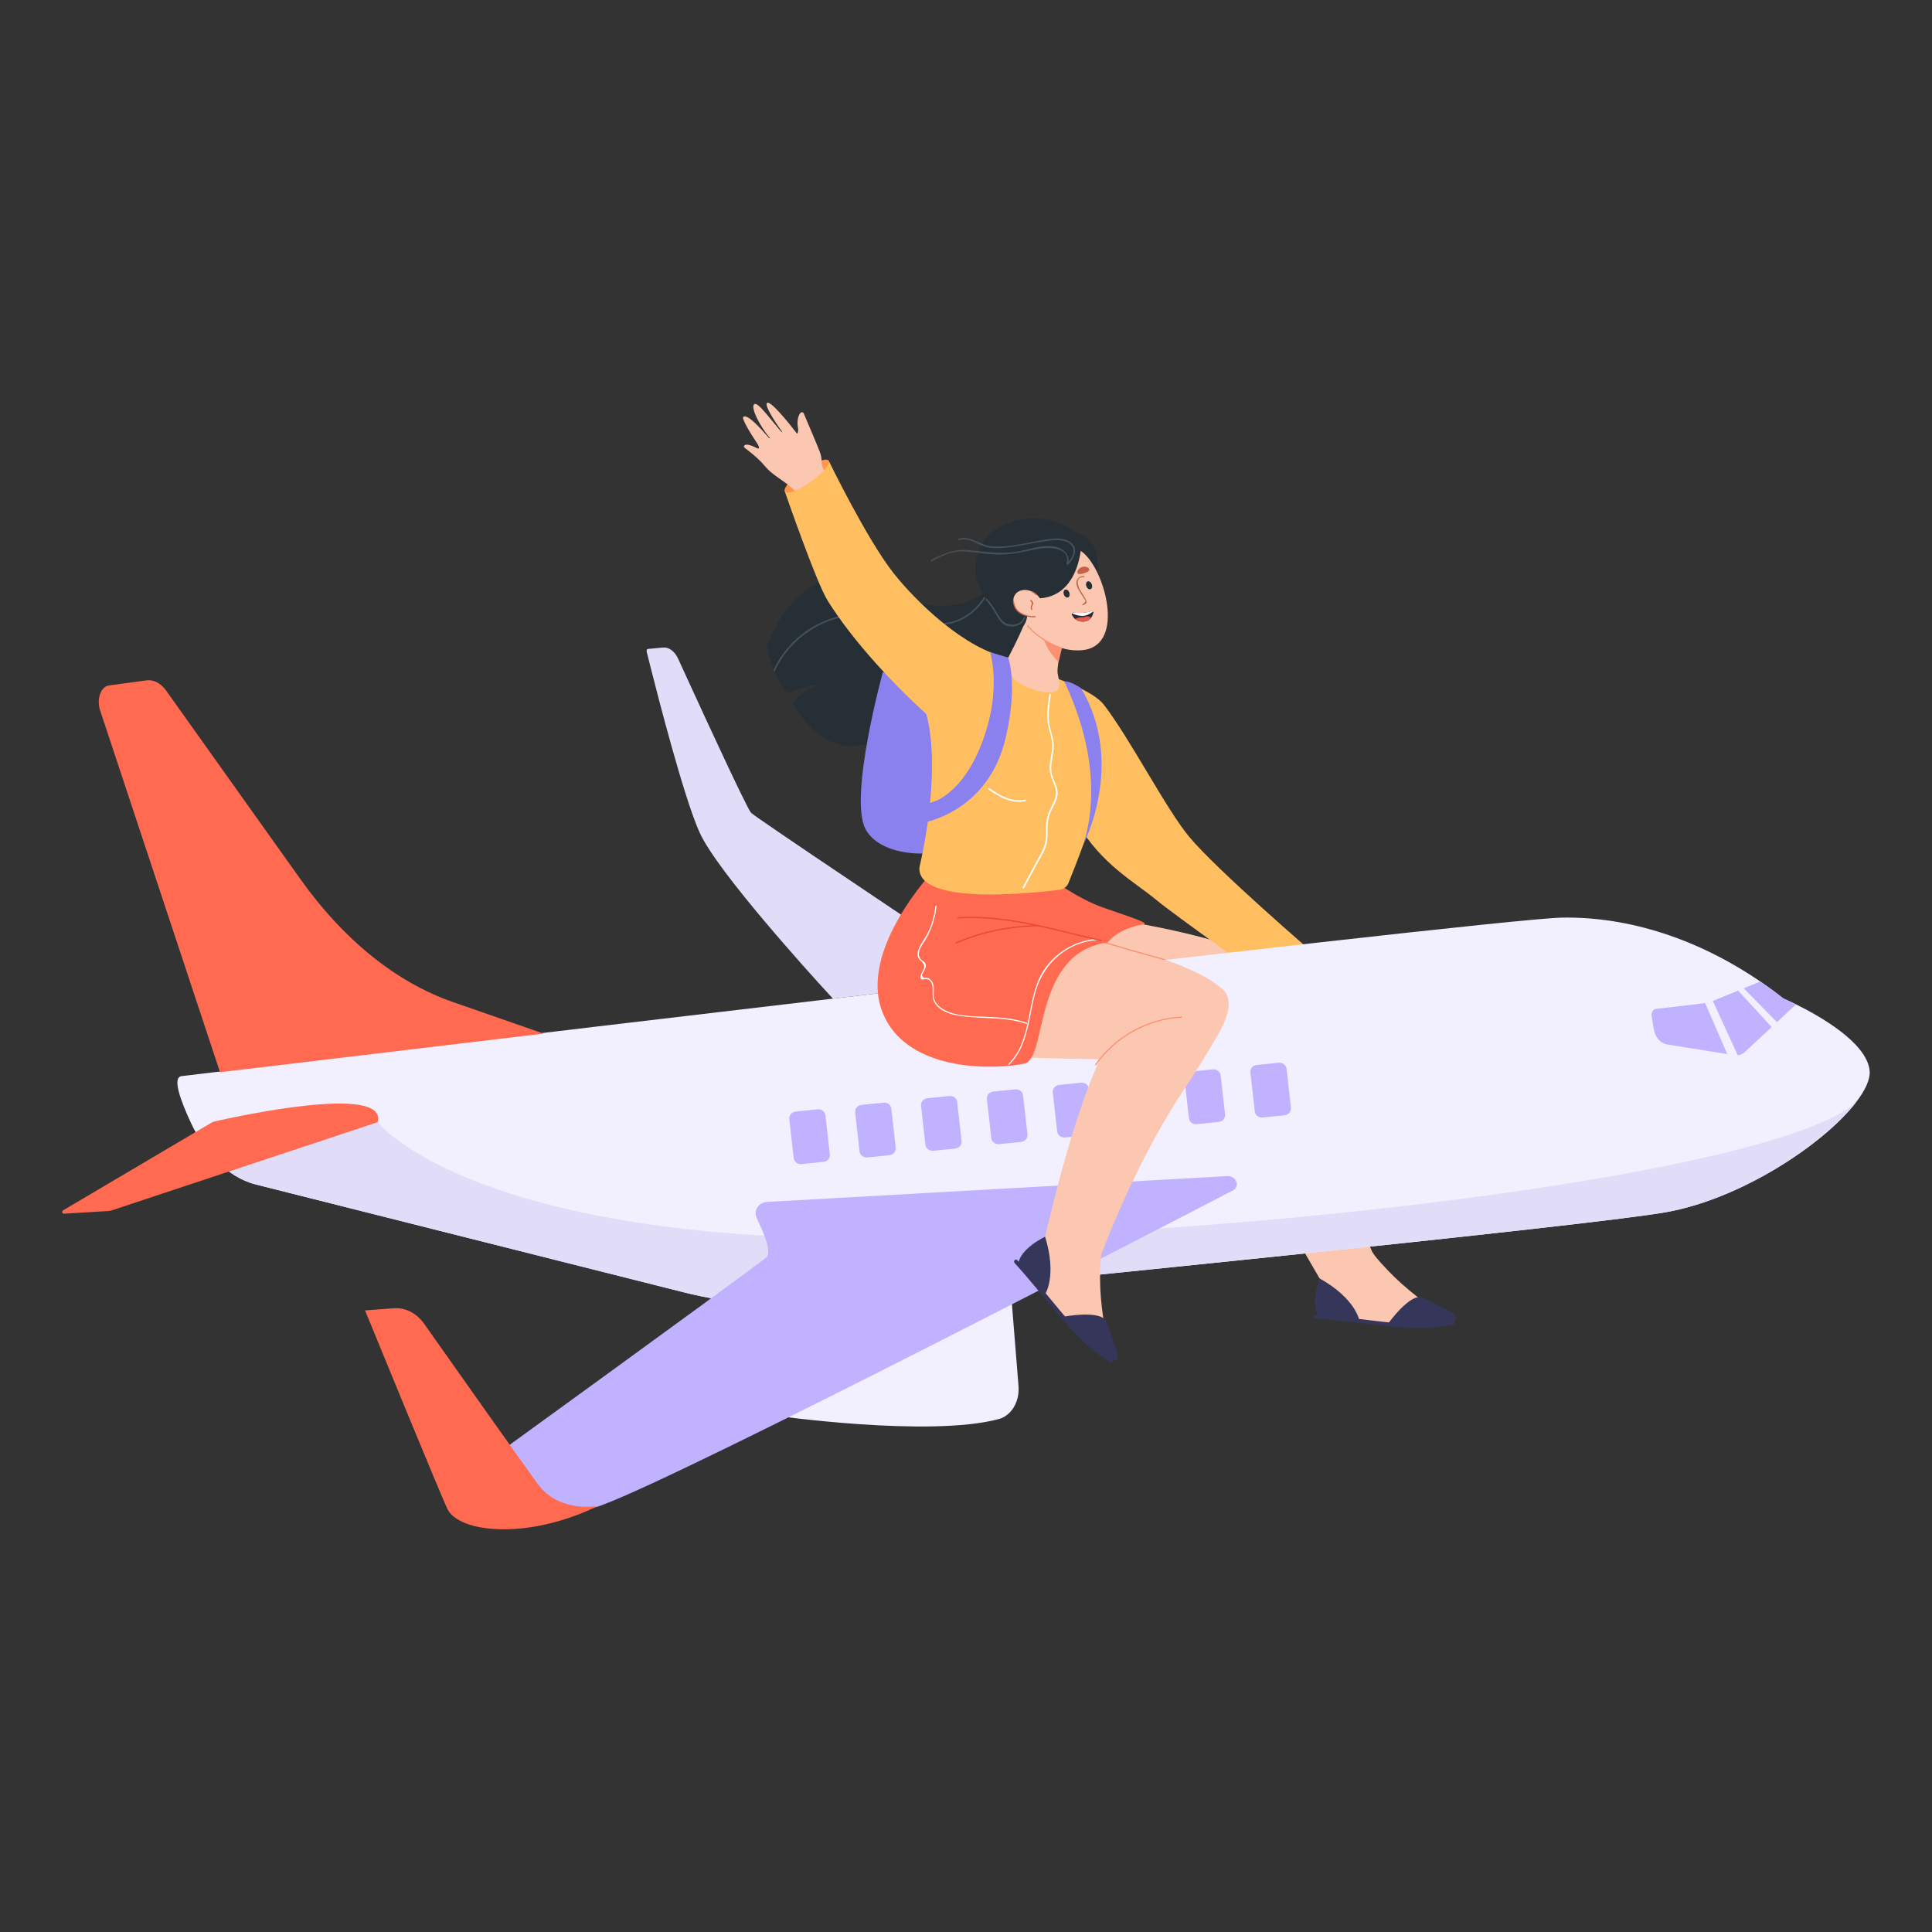 <?xml version="1.0" encoding="UTF-8"?>
<!DOCTYPE svg PUBLIC "-//W3C//DTD SVG 1.1//EN" "http://www.w3.org/Graphics/SVG/1.1/DTD/svg11.dtd">
<!-- Creator: CorelDRAW 2019 (64-Bit Evaluation Version) -->
<svg xmlns="http://www.w3.org/2000/svg" xml:space="preserve" width="701.04mm" height="701.04mm" version="1.1" style="shape-rendering:geometricPrecision; text-rendering:geometricPrecision; image-rendering:optimizeQuality; fill-rule:evenodd; clip-rule:evenodd"
viewBox="0 0 90964.04 90964.04"
 xmlns:xlink="http://www.w3.org/1999/xlink">
 <rect x="0" y="0" width="90964.04" height="90964.04" fill="#333333" stroke="none"/>
 <defs>
  <style type="text/css">
   <![CDATA[
    .fil0 {fill:none}
    .fil8 {fill:#262F36}
    .fil2 {fill:#353659}
    .fil9 {fill:#45515A}
    .fil10 {fill:#8A80EE}
    .fil7 {fill:#C1B2FF}
    .fil12 {fill:#C56146}
    .fil6 {fill:#E1DDF8}
    .fil14 {fill:#E55A4D}
    .fil16 {fill:#EB4738}
    .fil5 {fill:#F2EFFF}
    .fil1 {fill:#FBC7B1}
    .fil11 {fill:#FC9171}
    .fil3 {fill:#FF6A51}
    .fil15 {fill:#FF964A}
    .fil4 {fill:#FFBF61}
    .fil13 {fill:white}
   ]]>
  </style>
 </defs>
 <g id="Layer_x0020_1">
  <rect class="fil0" width="90964.04" height="90964.04"/>
  <g id="_2736624011088">
   <path class="fil1" d="M62686.07 61122.49c-1124.7,-1854.15 -4260.29,-7200.61 -4760.15,-9945.83 -611.55,-3355.54 2549.66,-7578.77 3531.08,-3522.47 234.86,970.33 450.42,1973.96 624.83,2971.12 558.5,3192.55 1697.34,6309.74 2485.58,8225.7 65.95,175.03 292.04,455.04 784.13,970.89 824.88,865.28 1924.37,1703.88 2717.66,2116.32 185.89,96.56 -2221.46,647.72 -4065.28,241.68 -441.22,-97.51 -1307.33,-668.76 -1749.51,-588.66 -174.4,31.57 480.63,-339.19 431.66,-468.76z"/>
   <path class="fil2" d="M68375.43 62196.85c115.35,-22.89 172.11,151.98 56.3,174.87 -1057.86,209.17 -2129.45,173.03 -3196.47,58.58 -1096.74,-117.64 -2187.58,-273.73 -3288.92,-352 -116.73,-8.27 -125.42,-192.26 -7.79,-183.57 1049.18,74.6 2090.08,214.68 3134.67,334.16 1098.6,125.41 2210.94,183.55 3302.21,-32.05z"/>
   <path class="fil2" d="M62129.89 60190.67c1720.72,966.18 1874.02,1989.25 1874.02,1989.25l-1895.5 -181.28c-457.75,-577.22 21.47,-1807.95 21.47,-1807.97z"/>
   <path class="fil2" d="M66959.17 61092.29c330.03,128.64 620.23,347.91 1206.61,598.29 459.62,195.91 725.98,613.39 -430.28,703.56 -1156.73,89.73 -2377.56,-78.27 -2377.56,-78.27 0.03,-0.01 1035.89,-1442.83 1601.23,-1223.58z"/>
   <path class="fil1" d="M48767.28 42789.47c0,0 9994.48,954.41 12094.63,3287.78l-3675.26 3252.25c0,0 -6927.6,4.65 -7768.03,-301.86 -839.92,-306.52 -2110.22,-6002.3 -651.35,-6238.17z"/>
   <path class="fil3" d="M49441.07 41323.78c0,0 1215.79,962.76 2547.83,1426.04 1332.1,463.22 2155.54,721.01 1847.48,772.37 -1737.15,289.76 -1970.62,1370.27 -1970.62,1370.27l-2280.04 -608.09 -1876.28 -2581.18 479.69 -1167.27 1251.94 787.85z"/>
   <path class="fil4" d="M50715.93 38758.55c1203.42,1994.53 2655.38,2721.65 3765.41,3643.79 791.48,656.97 4919.9,3588.62 4919.9,3588.62l2490.17 -1069.59c0,0 -4606.35,-3959.66 -5906.81,-5530.29 -1089.86,-1316.62 -2750.62,-4563.12 -4000.28,-6196.43 -685.66,-896.28 -3380.02,-1622.64 -3380.02,-1622.64 0.05,-0.01 1629.14,6387.31 2111.63,7186.53z"/>
   <path class="fil5" d="M36760.48 62766.73l-371.23 3870.73c0,0 7331.78,1055.12 10632.16,177.17 599.2,-159.31 992.4,-823.03 933.35,-1555.44l-399.14 -4955.19c-60.87,-758.55 -588.68,-1363.49 -1229.99,-1407.94 -2141.35,-148.32 -6839.24,-304.77 -9615.49,878.11l50.36 2992.56z"/>
   <path class="fil5" d="M87375.71 51914.42c-1518.33,1957.89 -5416.1,4551.23 -8983.34,5167.96 -3813.06,659.68 -30504.45,3330.35 -39810.96,4252.54 -2118.45,210.54 -4266.23,44.4 -6398.88,-492.54l-20141.18 -5074.73c-685.34,-172.85 -1339.04,-581.51 -1907.57,-1181.75 -438.64,-462.98 -826.92,-1039.33 -1140.07,-1709.01 -512.07,-1095.81 -886.43,-2156.4 -446.89,-2209.37 0,0 61495.28,-7404.23 64997.54,-7463.34 3148.86,-53.87 6441.91,1005.91 9440.62,3080.2 334.65,231.48 666.04,475.56 993.79,732.68 0.03,0 231.61,98.19 585,271.9 1087.64,536.38 3323.72,1791.99 3463.33,3112.34 42.6,401.7 -198.66,928.99 -651.37,1513.12z"/>
   <path class="fil3" d="M25593.88 48664.96l-4274.66 -1487.29c-2654.01,-923.41 -5137.36,-2922.82 -7162.68,-5766.77l-6327.79 -8885.58c-253.63,-356.21 -593.24,-536.88 -924.71,-492.2l-1774.32 239.35c-382.55,51.55 -591.83,642.68 -415.74,1174.08l5645.21 17035.7 15234.69 -1817.3z"/>
   <path class="fil6" d="M46975.2 46109.7l-7759.35 909.67c0,0 -4209.47,-4540.17 -5805.64,-6996.27 -201.41,-308.92 -360.71,-584.46 -465.07,-814.19 -191.34,-420.33 -417.93,-1059.61 -654.13,-1801.89 -852.31,-2681.59 -1841.53,-6717.25 -1841.53,-6717.25 -19.22,-63.54 8.24,-130.64 52.64,-134.71l717.3 -67.2c276.02,-26.05 551.58,179.44 713.16,534.37 607.44,1330.28 2116.18,4625.2 2922.28,6277.68 266.41,548.61 455.46,915.36 507.64,969.33 22.9,22.91 133.65,104.54 315.84,233.22 1868.12,1314.1 11296.82,7607.25 11296.84,7607.25z"/>
   <path class="fil7" d="M84563.32 47289.14l-899.04 836.35 -249.44 231.96 -1255.6 1166.82c-97.07,90.23 -214.73,144.89 -341.08,159.86 -58.08,7.59 -117.62,6.83 -178.06,-2.93l-315.84 -51.1 -2838.97 -456.34c-301.62,-48.18 -558.91,-338.35 -617.04,-694.39l-103.91 -639.26c-27.91,-170.5 62.7,-320.09 203.69,-336.48l2317.13 -272.33 154.28 -18.31 204.6 -83.94 1192.47 -488.56 263.2 -107.9 761.23 -311.82 123.59 63.44c335.09,231.54 666.48,475.58 993.76,732.74 0.03,-0.01 232.08,98.19 585.03,272.18z"/>
   <polygon class="fil5" points="80004.61,46584.19 81658.43,50402.56 82068.61,50229 80346.08,46479.43 "/>
   <polygon class="fil5" points="81403.93,46170.48 83686.27,48652.9 83884.02,48348.93 81592.97,46017.1 "/>
   <path class="fil7" d="M38767.73 54704.86l-1023.96 103.51c-187.72,18.89 -355.26,-106.98 -374.94,-281.21l-206.42 -1843.27c-19.2,-174.26 116.7,-330.85 303.91,-349.76l1024.45 -103.52c187.25,-18.94 354.75,107 374.44,281.22l206.45 1843.26c19.72,174.21 -116.73,330.83 -303.94,349.77z"/>
   <path class="fil7" d="M41868.97 54391.47l-1023.96 103.51c-187.25,18.89 -355.25,-106.97 -374.48,-281.23l-206.88 -1843.25c-19.2,-174.26 116.72,-330.84 303.93,-349.74l1024.49 -103.51c187.2,-18.94 354.71,106.98 374.4,281.21l206.49 1843.25c19.67,174.21 -116.31,330.84 -303.99,349.77z"/>
   <path class="fil7" d="M44970.73 54078.06l-1024.47 103.48c-187.2,18.96 -355.23,-106.91 -374.46,-281.17l-206.43 -1843.23c-19.67,-174.26 116.26,-330.85 303.93,-349.81l1024.02 -103.52c187.2,-18.89 355.18,107 374.41,281.27l206.48 1843.21c19.67,174.26 -116.3,330.86 -303.47,349.77z"/>
   <path class="fil7" d="M48071.97 53764.68l-1024.47 103.51c-187.2,18.96 -354.77,-106.97 -374.45,-281.19l-206.44 -1843.29c-19.67,-174.21 116.27,-330.79 303.94,-349.74l1024.01 -103.49c187.67,-18.93 355.19,106.97 374.88,281.25l206.48 1843.19c19.2,174.28 -116.75,330.88 -303.94,349.77z"/>
   <path class="fil7" d="M51173.22 53451.32l-1024.42 103.48c-187.25,18.96 -354.8,-106.96 -374.49,-281.18l-206.4 -1843.26c-19.72,-174.25 116.69,-330.83 303.9,-349.77l1023.99 -103.51c187.72,-18.94 355.21,106.98 374.89,281.21l206.47 1843.25c19.67,174.26 -116.74,330.84 -303.94,349.78z"/>
   <path class="fil7" d="M54274.46 53137.93l-1023.96 103.49c-187.72,18.92 -355.26,-106.96 -374.94,-281.18l-206.42 -1843.27c-19.2,-174.25 116.7,-330.84 303.91,-349.74l1024.45 -103.52c187.25,-18.96 354.75,107 374.44,281.22l206.45 1843.25c19.72,174.21 -116.27,330.81 -303.94,349.76z"/>
   <path class="fil7" d="M57375.7 52824.56l-1023.96 103.51c-187.25,18.89 -355.25,-106.97 -374.48,-281.25l-206.42 -1843.22c-19.67,-174.26 116.25,-330.84 303.46,-349.76l1024.49 -103.49c187.2,-18.94 355.18,106.93 374.4,281.19l206.49 1843.25c19.67,174.21 -116.31,330.83 -303.99,349.77z"/>
   <path class="fil7" d="M60477.47 52511.14l-1024.47 103.48c-187.2,18.94 -355.23,-106.91 -374.46,-281.18l-206.43 -1843.26c-19.67,-174.21 116.26,-330.81 303.93,-349.76l1024.02 -103.52c187.2,-18.89 355.18,107 374.41,281.26l206.95 1843.21c19.2,174.26 -116.77,330.86 -303.94,349.77z"/>
   <path class="fil6" d="M87375.71 51914.42c-1518.33,1957.89 -5416.1,4551.23 -8983.34,5167.96 -3813.06,659.68 -30504.45,3330.35 -39810.96,4252.54 -2118.45,210.54 -4266.23,44.4 -6398.88,-492.54l-20141.18 -5074.73c-685.34,-172.85 -1339.04,-581.51 -1907.57,-1181.75l7648.33 -1750.3c0,0 3642.61,4682.37 19161.02,5392.52 15518.64,710.09 46132.02,-2548.16 50431.21,-6312.83 0.51,-0.43 0.92,-0.87 1.38,-0.87z"/>
   <path class="fil3" d="M17781.92 52835.78l-12524.05 4153.15c-49.76,16.48 -100.76,26.38 -152.44,29.45l-2113.05 126.65c-60.21,3.61 -84.37,-121.04 -29.77,-153.35l7004.86 -4139.25c37.67,-22.31 77.09,-38.17 117.83,-47.52 754.93,-173.22 8191.02,-1835.1 7696.61,30.86z"/>
   <path class="fil7" d="M57790 55373.86c411.51,-23.07 614.26,489.48 265,670.8 -6037.7,3135.95 -28595.63,14805.96 -30238.86,14975.78 -1898.6,196.37 -6790.21,-839.05 -6790.21,-839.05 0,0 14060.11,-10183.6 15039.69,-10965.49 303.5,-242.03 -119.47,-1198.58 -429.36,-1850.28 -173.48,-365.12 71.86,-752.9 488.88,-776.29l21664.87 -1215.47z"/>
   <path class="fil3" d="M28160.04 70903.24c0,0 -1827.07,359.35 -2843.68,-1036.79 -804.56,-1104.56 -4035.02,-5679.76 -5347.43,-7540.06 -350.72,-497.13 -877.14,-768.56 -1412.65,-729.64l-1369.53 99.78c0,0 3653.06,8927.5 3896.63,9382.96 570.86,1067.93 3707.22,1454.26 7076.66,-176.25z"/>
   <path class="fil1" d="M48966.42 59286.32c464.15,-2118.16 1879.49,-8152.64 3410.19,-10485.73 1870.87,-2851.84 7072.24,-3731.12 4986.27,-116.55 -498.9,864.67 -1034.5,1740.42 -1596.17,2582.89 -1796.65,2697.23 -3121.41,5740.09 -3871.2,7671.46 -72.77,172.34 -102.08,531.08 -101.62,1243.84 0.95,1195.67 219.27,2561.16 509.49,3406.64 68.23,198.19 -2055.76,-1062.44 -3111.32,-2627.95 -252.66,-374.9 -485.68,-1385.84 -861.03,-1632.58 -148.27,-97.26 581.8,85.65 635.4,-42.04z"/>
   <path class="fil2" d="M52346.89 63987.57c98.87,62.7 19.66,228.42 -79.67,165.26 -910.87,-578.15 -1662.09,-1342.58 -2356.04,-2161.5 -713.16,-841.36 -1395.68,-1706.68 -2139.06,-2522.75 -79.15,-86.57 41.2,-225.62 120.85,-138.37 708.14,777.6 1365.91,1596.4 2039.72,2403.42 709.09,848.2 1474.87,1657.5 2414.2,2253.95z"/>
   <path class="fil2" d="M49206.25 58227.97c580.01,1886.01 -14.2,2732.97 -14.2,2732.97l-1247.78 -1438.27c66.37,-733.73 1261.97,-1294.69 1261.98,-1294.7z"/>
   <path class="fil2" d="M52082.29 62210.58c150.63,320.87 209.65,679.78 461.87,1265.69 197.76,458.65 102.53,944.79 -796.95,212.85 -899.91,-732.87 -1668.49,-1695.96 -1668.49,-1695.96 0.04,0 1745.85,-330.96 2003.57,217.42z"/>
   <path class="fil1" d="M45619.8 43346.31c0,0 9974.8,1047.16 12075.42,3380.54l-3655.57 3159.46c0,0 -6928.07,4.65 -7768.03,-301.86 -839.94,-306.52 -2110.69,-6002.3 -651.82,-6238.14z"/>
   <path class="fil3" d="M44026.38 40911.23c0,-0.05 -3654.72,3792.36 -2473.26,6755.52 1181.47,2963.09 5615.22,2657.74 6691.85,2406.3 1076.64,-251.41 359.33,-5180.58 3881.72,-5700.63 494.41,-73 -3144.75,-1631.06 -3364.01,-2669.19 -219.25,-1038.15 -1303.2,-948.13 -1303.2,-948.13l-3433.09 156.14z"/>
   <path class="fil8" d="M46561.82 27722.62c0,0 -1680.87,1850.1 -5283.81,-66.73 -3602.94,-1916.87 -5183.1,2808.75 -5183.1,2808.75 0,-0.01 315.38,1566.66 1027.65,2179.17 0,-0.04 902.22,-431.75 1396.59,-370.96 0,-0.01 -919.62,284.58 -1141.63,843.58 0.05,-0.03 675.64,1642.77 2351.46,1989.79 1675.38,347.06 7332.24,-3003.47 7332.24,-3003.47l2135.9 -2525.26 -2635.3 -1854.87z"/>
   <path class="fil8" d="M51589.32 27297.41c0,0 573.53,-1842.3 -1008.45,-2275.74 -1463.4,-400.96 1008.42,2275.75 1008.45,2275.74z"/>
   <path class="fil9" d="M36486.75 31577.27c686.17,-1483.16 2186.2,-2522.91 3824.96,-2602.42 899.96,-43.69 1783.84,169.05 2664.11,319.56 736.08,125.71 1511.49,239.67 2216.42,-76.58 714.55,-320.86 1239.13,-958.9 1506.91,-1685.26 16.04,-44.31 -50.36,-76.35 -66.84,-31.67 -280.12,759.93 -849.12,1429.69 -1623.64,1711.71 -850.93,309.88 -1817.26,47.01 -2674.63,-109.14 -802.89,-146.31 -1626.84,-281.74 -2443,-162.91 -687.95,100.22 -1348.07,369.36 -1919.35,764.48 -671.98,464.81 -1208.92,1099.2 -1551.78,1840.57 -20.14,43.08 46.7,74.88 66.84,31.67l0 -0.03z"/>
   <path class="fil10" d="M41566.9 31644.07c0,0 -1614.98,5882.79 -817.14,7389.61 797.87,1506.78 3909.19,1333.51 4492.82,643.5 583.67,-690.02 -597.81,-7347.89 -597.81,-7347.89l-3077.87 -685.21z"/>
   <path class="fil4" d="M51821.41 37143.77c-291.63,1357.82 -1197.06,3648.49 -1515.2,4433.72 -69.58,171.55 -224.3,290.21 -407.86,313.59 -1333.86,169.76 -6719.3,745.41 -6609.91,-1047.92 0.04,-0.01 1081.22,-4386.29 326.39,-7219.54 -620.71,-2330.61 3204.7,-2491.3 4674.99,-2149.5 3101.75,720.95 3944.89,3744.48 3531.59,5669.64z"/>
   <path class="fil10" d="M50124.95 32092.14c-67.25,14.52 2083.22,3778.02 891.7,7641.26l0.03 0c0,0 1982.94,-3786.92 -112.17,-7325.6 0.01,-0.04 -528.24,-370 -779.55,-315.66z"/>
   <path class="fil1" d="M47468.64 30965.64c830.39,-1580.44 1098.12,-2460.03 1099.5,-2463.56l526 434.68 108.45 89.51 941.16 777.76c0,0 -20.63,73.74 -52.21,193.12 -45.27,173.95 -113.98,444.98 -173.95,726.31 -76.89,361.67 -140.53,740.23 -124.5,949.24 23.81,304.36 447.22,1178.48 -883.47,863.86 -1388.8,-328.5 -1652.47,-1169.18 -1440.98,-1570.92z"/>
   <path class="fil11" d="M49115.15 29054.59c0,-0.05 36.16,52.77 95.67,137.14 193.18,276.02 632.16,890.68 849.12,1101.48 -55.8,209.01 -140.98,534.46 -217.89,871.69 -246.69,-229.8 -996.06,-1031.68 -736.52,-2073.28 3.23,-12.31 5.96,-24.54 9.61,-37.03z"/>
   <path class="fil1" d="M47707.11 28539.37c-1366.82,-4163.68 2429.28,-3460.56 3432.65,-2381.66 1003.86,1078.93 1757.76,4284.54 -197.73,4456.24 -1955.94,171.71 -3234.93,-2074.56 -3234.92,-2074.59z"/>
   <path class="fil11" d="M49946.92 30530.64c-611.11,-211.75 -1150.82,-567.66 -1586.6,-1045.49 -22.88,-25.07 17.4,-59.18 39.82,-34.15 430.34,471.47 961.74,821.21 1564.6,1030.12 32.04,11.07 14.18,60.66 -17.82,49.53z"/>
   <path class="fil12" d="M51118.27 28218.14c87.91,181.77 29.75,191.71 -129.55,277.04 -29.73,15.97 -48.98,-33.14 -19.23,-48.98 42.6,-22.9 131.38,-88.21 135.96,-137.46 3.66,-45.49 -76.44,-143.04 -102.55,-186.16 -49.88,-83.81 -105.27,-164.15 -155.63,-247.87 -74.6,-124.46 -158.38,-261.51 -167.53,-409.82 -12.79,-212.01 158.37,-352.88 360.24,-343.74 33.89,1.54 25.63,53.56 -7.79,52.06 -411.03,-18.68 -295.7,398.38 -177.14,609.76 82.88,147.2 189.96,282.93 263.21,435.18z"/>
   <path class="fil12" d="M49637.95 27442.22c-41.2,-82.64 26.96,-235.52 169.32,-306.47 142.85,-70.95 305.78,-33.01 346.98,49.66 41.2,82.65 -65.46,157.98 -208.28,228.88 -142.36,70.94 -266.87,110.64 -308.01,27.94z"/>
   <path class="fil12" d="M50731.01 26969.43c-27.44,-88.16 64.09,-228.18 216.51,-275.32 152.01,-47.15 306.69,16.48 334.16,104.64 27.5,88.18 -90.18,145.43 -242.15,192.53 -151.97,47.1 -281.52,66.37 -308.52,-21.85z"/>
   <path class="fil8" d="M50089.73 27991.13c-36.15,-101.44 -7.81,-204.18 63.14,-229.5 70.95,-25.35 157.46,36.44 193.62,137.88 36.67,101.4 8.24,204.2 -62.71,229.51 -70.92,25.3 -157.91,-36.38 -194.05,-137.89z"/>
   <path class="fil8" d="M51148.5 27603.57c-36.15,-101.4 -8.27,-204.16 62.69,-229.47 71,-25.34 157.93,36.44 194.09,137.88 36.19,101.43 8.24,204.2 -62.71,229.51 -70.94,25.26 -157.93,-36.4 -194.06,-137.92z"/>
   <path class="fil8" d="M51478.55 28855.56c-23.38,79.55 -60.45,177.61 -112.19,240.68 -72.27,88.12 -180.35,160.03 -342.85,170.01 -179.87,11.17 -311.27,-45.13 -405.56,-121.76 -56.3,-45.4 -108.02,-120.7 -146.94,-187.77 -14.62,-25.72 -13.27,-54.29 -0.45,-76.49 14.68,-25.81 43.03,-43.07 76.44,-39.13 8.27,1.03 16.93,2.1 25.64,3.02 3.69,0.36 7.77,0.92 11.9,1.38 12.86,1.57 26.09,3.06 39.37,4.07 5.51,0.48 10.98,1.1 16.48,1.69 43.99,3.69 92.46,6.68 144.64,7.64 16.96,0.32 34.33,0.51 51.73,0.42 8.69,0.21 17.39,0.18 26.09,-0.36 9.17,-0.04 17.85,-0.27 27.46,-0.45 8.75,-0.31 17.85,-0.47 27,-1.01 9.2,-0.22 18.32,-0.73 27.92,-1.47 13.3,-0.66 26.56,-1.51 39.84,-2.43 10.55,-1.01 21.06,-1.69 32.04,-2.92 24.29,-2.43 49.44,-4.85 74.62,-8.56 8.73,-1.17 18.31,-2.52 27,-3.98 33.44,-5.02 67.29,-11.12 101.16,-18.36 14.68,-3.24 29.3,-6.36 43.95,-10.16 11.92,-2.76 24.26,-5.99 36.62,-9.29 5.07,-1.3 9.61,-2.66 14.65,-4.02 11.02,-2.98 21.98,-6.28 32.96,-9.85 14.68,-4.17 29.3,-9.11 43.95,-14.05 28.4,-9.73 55.39,0 72.78,19.14 14.69,16.35 21.51,39.59 13.77,64.03z"/>
   <path class="fil13" d="M51464.79 28791.5c-136.41,105.15 -349.73,230.64 -564.88,205.33 -171.16,-19.84 -320.43,-69.54 -429.36,-116.6 14.68,-25.81 43.03,-43.07 76.44,-39.13 8.27,1.03 16.93,2.1 25.64,3.02 3.69,0.36 7.77,0.92 11.9,1.38 12.86,1.57 26.09,3.06 39.37,4.07 5.51,0.48 10.98,1.1 16.48,1.69 43.99,3.69 92.46,6.68 144.64,7.64 16.96,0.32 34.33,0.78 51.73,0.42 8.69,0.21 17.39,0.18 26.09,-0.36 9.17,-0.04 18.31,0.09 27.46,-0.45 8.75,-0.31 17.85,-0.47 27,-1.01 9.2,-0.22 18.32,-0.73 27.92,-1.47 13.3,-0.66 26.56,-1.51 39.84,-2.43 10.55,-1.01 21.06,-1.69 32.04,-2.92 24.29,-2.43 49.44,-4.85 74.62,-8.56 8.73,-1.17 18.31,-2.52 27,-3.98 33.44,-5.02 67.29,-11.12 101.16,-18.36 14.68,-3.24 29.3,-6.36 43.95,-10.16 12.39,-3.06 24.26,-5.99 36.62,-9.29 5.07,-1.3 9.61,-2.66 14.65,-4.02 11.02,-2.98 21.98,-6.28 32.96,-9.85 14.68,-4.17 29.3,-9.11 43.95,-14.05 28.4,-9.73 55.39,0 72.79,19.11z"/>
   <path class="fil14" d="M51366.39 29096.21c-72.3,88.16 -180.37,160.07 -342.88,170.05 -179.87,11.17 -311.27,-45.13 -405.56,-121.76 76.92,-39.94 225.67,-98.96 399.15,-77.94 0.04,0 241.7,-113.43 349.29,29.66z"/>
   <path class="fil4" d="M44072.16 34036.45c-1999.46,-1775 -3910.14,-3853.46 -5099.38,-5747.59 -546.99,-870.95 -2029.2,-5168.95 -2029.2,-5168.95l2087.81 -1400.95c0,0 1780.17,3671.88 3044.02,5272.37 1058.78,1341.64 3372.7,3589.31 5393.21,3974.32l139.62 4512.04c0,-0.05 -2838.05,-821.52 -3536.08,-1441.24z"/>
   <path class="fil15" d="M39031.39 21718.96c-17.87,-71.11 -100.72,-92.74 -228.42,-71.27 -36.63,6.19 -77.37,15.93 -121.31,29.66 -206.9,61.8 -484.75,200.23 -780.47,399.71 -251.71,169.19 -475.59,353.97 -643.59,523.53 -70.47,71.64 -131.38,140.4 -180.36,204.3 -28.83,38.2 -54.02,74.93 -74.61,108.94 -26.54,45.34 -45.78,86.74 -55.39,123.14 -4.55,17.21 -6.86,33.63 -7.32,48.52 -0.43,12.37 0.45,24.12 3.2,34.33 16.96,66.4 90.63,89.08 204.16,74.34 77.85,-10.77 175.31,-39.28 285.63,-83.86 0.95,-0.19 2.75,-0.78 3.66,-1.47 183.6,-75.09 404.2,-194.63 635.35,-350.82 123.62,-83.51 240.79,-170.24 347.9,-256.66 151.54,-123.02 283.8,-246.13 385.43,-359.48 72.78,-80.55 130.46,-156.08 169.82,-223.05 48.07,-81.62 68.65,-150.01 56.31,-199.86z"/>
   <path class="fil1" d="M38805.27 22141.86c-125.43,-187.29 -116.29,-306.21 -123.61,-464.51 -5.03,-106.74 -17.4,-231.43 -84.22,-406.56 -124.94,-329.37 -611.55,-1469.06 -755.75,-1805.46 -26.55,-62.89 -110.32,-76.49 -155.18,-24.99 -140.03,159.85 -164.34,490.66 -110.32,728.97 16.02,88.18 -6.86,254.68 -50.36,245.08 -433.45,-562.08 -1253.77,-1563.69 -1408.49,-1445.56 -140.51,107.42 348.8,864.72 708.6,1362.15l-26.52 13.39c-500.81,-563.48 -1123.8,-1456.56 -1290.43,-1312.04 -180.79,157.63 265.51,1032.74 739.73,1590.56l-27.91 14.08c-2.74,-3.19 -5.5,-6.53 -8.25,-9.73 -457.29,-525.99 -1025.81,-1142.23 -1215.32,-1003.3 -93.36,68.63 289.76,710.15 676.55,1289.94 114,203.7 49.9,216.1 -21.97,192.06 -34.32,-17.66 -68.2,-34.19 -101.62,-50.03 -0.44,-0.17 -0.45,-0.13 -0.45,-0.13 -334.15,-157.93 -483.83,-150.61 -529.61,-39.91 -30.66,73.75 508.1,344.87 1026.28,965.8 256.36,306.96 632.61,521.84 1030.85,823.22 111.28,82.9 228.41,182.18 355.67,305.41 0.01,0.01 0,0.05 0,0.05 184.02,-75.01 406.02,-195.1 639.01,-352.34 123.62,-83.51 240.79,-170.24 347.9,-256.66 151.54,-123.02 283.8,-246.13 385.44,-359.49z"/>
   <path class="fil10" d="M46618.16 30706.36c0,0 446.72,1408.75 -112.64,3433.42 -701.27,2535.88 -2047.99,3623.37 -2903.51,3687.18 -855.53,63.83 -248.57,931.61 -248.57,931.61 0.03,-0.01 3166.26,-427.77 4001.66,-4041.25 583.19,-2521.93 113.52,-3751.67 113.52,-3751.67l-850.46 -259.29z"/>
   <path class="fil8" d="M50934.27 25362.33c0,0 31.56,3237.45 -2642.62,2767.71 0.01,-0.01 247.18,866.8 -92,1319.92 -339.18,453.11 -1762.34,-1228.46 -1762.34,-1228.46 0,0 -1015.29,-1220.64 -208.27,-2609.04 807.48,-1388.41 3460.59,-1714.31 4705.23,-250.12z"/>
   <path class="fil1" d="M48077.89 28882.24c-334.16,-219.9 -463.71,-613.56 -288.85,-879.15 174.9,-265.64 587.3,-302.66 921.92,-82.72 334.2,219.95 463.7,613.58 288.84,879.21 -174.83,265.57 -587.29,302.62 -921.9,82.65z"/>
   <path class="fil12" d="M47962.54 28844.39c-173.48,-127.46 -243.53,-325.6 -276.03,-530.94 -5.03,-33.58 47.15,-39.56 52.19,-6.14 30.69,191.78 92.92,377.19 256.8,496.15 205.53,149.48 488.88,221.23 738.8,202.69 33.92,-2.49 40.29,49.81 6.41,52.33 -263.2,19.44 -562.57,-55.67 -778.17,-214.1z"/>
   <path class="fil12" d="M48510.47 28291.62c-24.72,-22.81 8.23,-63.9 33.41,-40.89 43.07,39.6 108.94,102.64 108.48,166.85 -0.43,31.45 -21.05,54.25 -36.15,79.66 -37.5,62.06 -43.49,123.13 -14.2,191.1 13.77,31.21 -35.25,50.45 -48.98,19.36 -22.84,-52.63 -30.67,-107.42 -16.02,-163.69 6.89,-27.61 24.72,-48.75 33.43,-74.48 27.95,-82.34 -2.75,-125.75 -59.96,-177.92z"/>
   <path class="fil12" d="M48764.56 28008.28c-43.05,-49.23 -95.25,-86.26 -155.23,-111.89 -31.56,-13.35 -10.07,-61.39 21.51,-48.06 68.21,29.25 127.26,72.78 176.23,128.85 22.01,25.54 -20.59,56.5 -42.52,31.1z"/>
   <path class="fil9" d="M48212.05 29057.06c-108.97,274.49 -337.4,371.7 -623.04,348.3 -277.39,-22.73 -417.93,-170.55 -553.42,-390.37 -174.35,-283.08 -334.16,-577.27 -568.98,-816.16 -32.96,-33.58 -91.56,11.48 -58.13,45.36 204.64,208.19 352,458.39 502.16,706.62 110.34,181.7 210.55,387.85 415.17,477.53 366.24,160.53 806.11,30.4 954.41,-342.94 17.43,-44.25 -50.8,-72.46 -68.2,-28.29l0.04 -0.05z"/>
   <path class="fil13" d="M46532.53 37166.02c522.75,358.52 1093.57,695.22 1750.43,554.28 46.24,-9.97 36.16,-83.13 -10.52,-73.1 -640.81,137.5 -1187.41,-191.7 -1695.05,-539.82 -39.34,-26.89 -84.22,31.78 -44.86,58.69l0 -0.04z"/>
   <path class="fil13" d="M49400.8 32709.27c-52.17,364.76 -104.39,731.94 -90.19,1101.43 14.69,399.7 180.81,755.28 222.47,1147.3 43.53,408.35 -115.81,802.89 -113.98,1209.34 1.83,336.57 162.49,589.07 259.99,900.62 151.09,482.37 -185.84,846.01 -332.78,1274.97 -130.9,381.33 -96.12,738.39 -111.23,1131.6 -16.01,410.47 -259.08,764.72 -447.68,1116.5 -214.67,399.35 -428.91,798.73 -643.13,1198.07 -22.38,41.91 45.78,69.76 68.2,28.23 214.28,-399.39 428.92,-798.67 643.15,-1198.06 165.71,-308.3 387.71,-627.63 439.43,-980.59 63.63,-432.31 -27.46,-838.6 119.48,-1267.52 119.51,-350.2 389.54,-668.81 384.51,-1053.28 -4.07,-310.58 -204.61,-573.83 -272.81,-868.95 -100.24,-433.83 75.52,-856.26 86.51,-1289.33 10.08,-382.69 -157.93,-727.74 -208.73,-1101.68 -59.95,-445.87 6.86,-898.01 70.48,-1339.55 6.45,-47.06 -66.82,-56.17 -73.7,-9.07l0.03 -0.04z"/>
   <path class="fil11" d="M51608.52 50148.07c917.36,-1314.21 2427.43,-2151.29 4027.74,-2233.81 34.8,-1.8 35.23,-56.08 0,-54.29 -1620.42,83.52 -3145.67,930 -4074.44,2260.72 -20.14,28.69 27,55.85 46.69,27.38l0.01 0z"/>
   <path class="fil11" d="M52070.4 44422.33c912.31,274.9 1827.78,536.96 2747.4,786.16 33.89,9.13 48.06,-43.22 14.65,-52.33 -919.59,-249.25 -1835.58,-511.3 -2747.42,-786.18 -33.37,-10.12 -48.06,42.29 -14.64,52.36l0.01 -0.01z"/>
   <path class="fil13" d="M44041.94 42667.63c-46.71,408.94 -152.46,805.52 -320.46,1181.43 -133.65,297.57 -366.65,557.46 -476.97,861.67 -37.08,102 -53.56,214.42 -28.39,321.48 30.23,130.21 108.49,164.47 187.68,252.4 136.45,152.16 137.33,237.17 56.31,398.79 -22.85,46.05 -48.53,90.78 -69.12,138.06 -29.29,67.6 -82.86,185.94 -33.43,259.17 40.29,60.45 48.98,28.34 113.07,41.52 17.4,3.52 43.03,-22.29 59.96,-22.84 145.61,-4.67 227.05,26.73 303.94,140.43 73.71,108.92 76,246.45 74.62,372.83 -2.24,265.66 -6.41,495.89 173.95,709.48 383.62,454.63 1100.42,520.55 1651.09,566.79 872.95,73.35 1764.63,22.56 2602.32,322.34 33,11.79 47.14,-40.64 14.18,-52.37 -666.45,-238.58 -1370.96,-258.43 -2070.85,-291.08 -650.88,-30.39 -1478.54,-25.08 -2017.31,-449.82 -135.01,-106.69 -247.17,-246.68 -285.63,-418.2 -41.63,-188.46 5.49,-380.66 -20.14,-570.08 -22.88,-166.94 -133.66,-371.7 -320.89,-394.95 -34.76,-4.35 -90.63,19.32 -119.47,12.27 -48.98,-11.91 -100.25,-96.54 -103.91,-130.64 -3.62,-33.81 39.82,-98.1 54.02,-127.03 46.23,-95.25 122.22,-201.87 125.88,-311.91 1.87,-58.47 -13.74,-110.28 -50.81,-156.19 -46.19,-57.18 -120.84,-88.66 -172.12,-141.36 -124.95,-128.59 -131.82,-281.38 -71.4,-450.29 63.19,-176.25 185.4,-325 279.69,-485.03 90.67,-153.57 169.82,-313.7 238.49,-478.12 146.49,-351.79 236.65,-720.59 280.14,-1098.73 3.69,-34.68 -50.36,-34.37 -54.47,0l0.03 -0.03z"/>
   <path class="fil13" d="M51666.67 44204.76c-1195.66,77.92 -2287.4,829.65 -2767.12,1931.42 -557.99,1282.87 -359.33,2907.26 -1418.56,3954.87 -25.17,24.6 13.27,62.98 38.45,38.39 946.18,-935.79 901.76,-2345.87 1270.71,-3538.26 400.08,-1292.03 1508.28,-2242.93 2876.49,-2332.1 34.84,-2.24 34.8,-56.53 0,-54.29l0.03 -0.03z"/>
   <path class="fil16" d="M51863.03 44256c-2206.8,-492.93 -4461.69,-1218.62 -6749.52,-1072.5 -36.58,2.3 -38.91,59.96 -1.83,57.59 2282.81,-145.82 4531.72,578 6733.95,1069.98 36.19,7.97 53.56,-46.96 17.4,-55.07z"/>
   <path class="fil16" d="M48795.66 43550.54c-1308.69,50.16 -2593.64,292.39 -3795.68,823.05 -33.83,14.96 -6.41,65.55 27.47,50.63 1192.91,-526.59 2467.72,-766.27 3766.36,-816.07 37.08,-1.43 38.91,-59 1.83,-57.59l0.03 -0.03z"/>
   <path class="fil9" d="M50287.93 26555.35c111.71,-404.98 -191.36,-729.32 -606.56,-815.37 -625.24,-129.65 -1318.31,179.71 -1947.71,255.7 -735.14,88.68 -1399.34,-22.56 -2112.06,-90.91 -665.08,-63.89 -1205.7,152.75 -1793.01,465.07 -44.4,23.76 -3.2,80.29 41.2,56.63 293,-155.75 590.96,-316.31 915.04,-401.96 322.73,-85.28 641.32,-73.56 959.91,-34.64 488.44,59.64 961.72,132.7 1463.88,116.17 524.62,-17.24 1021.7,-124.92 1535.75,-239.31 575.9,-128.12 1690.02,-130.04 1468.01,677.2 -12.34,44.69 63.17,56.08 75.53,11.44l0.03 -0.01z"/>
   <path class="fil9" d="M45145.1 25430.14c525.94,-148.26 911.82,265.53 1387.43,345.18 466.93,78.19 984.63,-2.19 1458.39,-80.06 523.21,-86 1045.96,-208.96 1572.82,-254.46 319.54,-27.64 693.49,-8.06 887.58,238.35 212.9,269.89 16.48,606.71 -198.66,847.44 -32.5,36.4 23.8,80.71 56.76,43.99 260.93,-291.86 460.96,-705.76 151.06,-994.77 -390.89,-364.61 -1116.46,-189.65 -1625.02,-101.17 -702.61,122.22 -1447.4,311.92 -2153.25,247.09 -545.64,-50.1 -972.71,-522.42 -1559.09,-357.18 -48.98,13.75 -26.55,79.42 21.97,65.64l0.01 -0.04z"/>
  </g>
 </g>
</svg>
